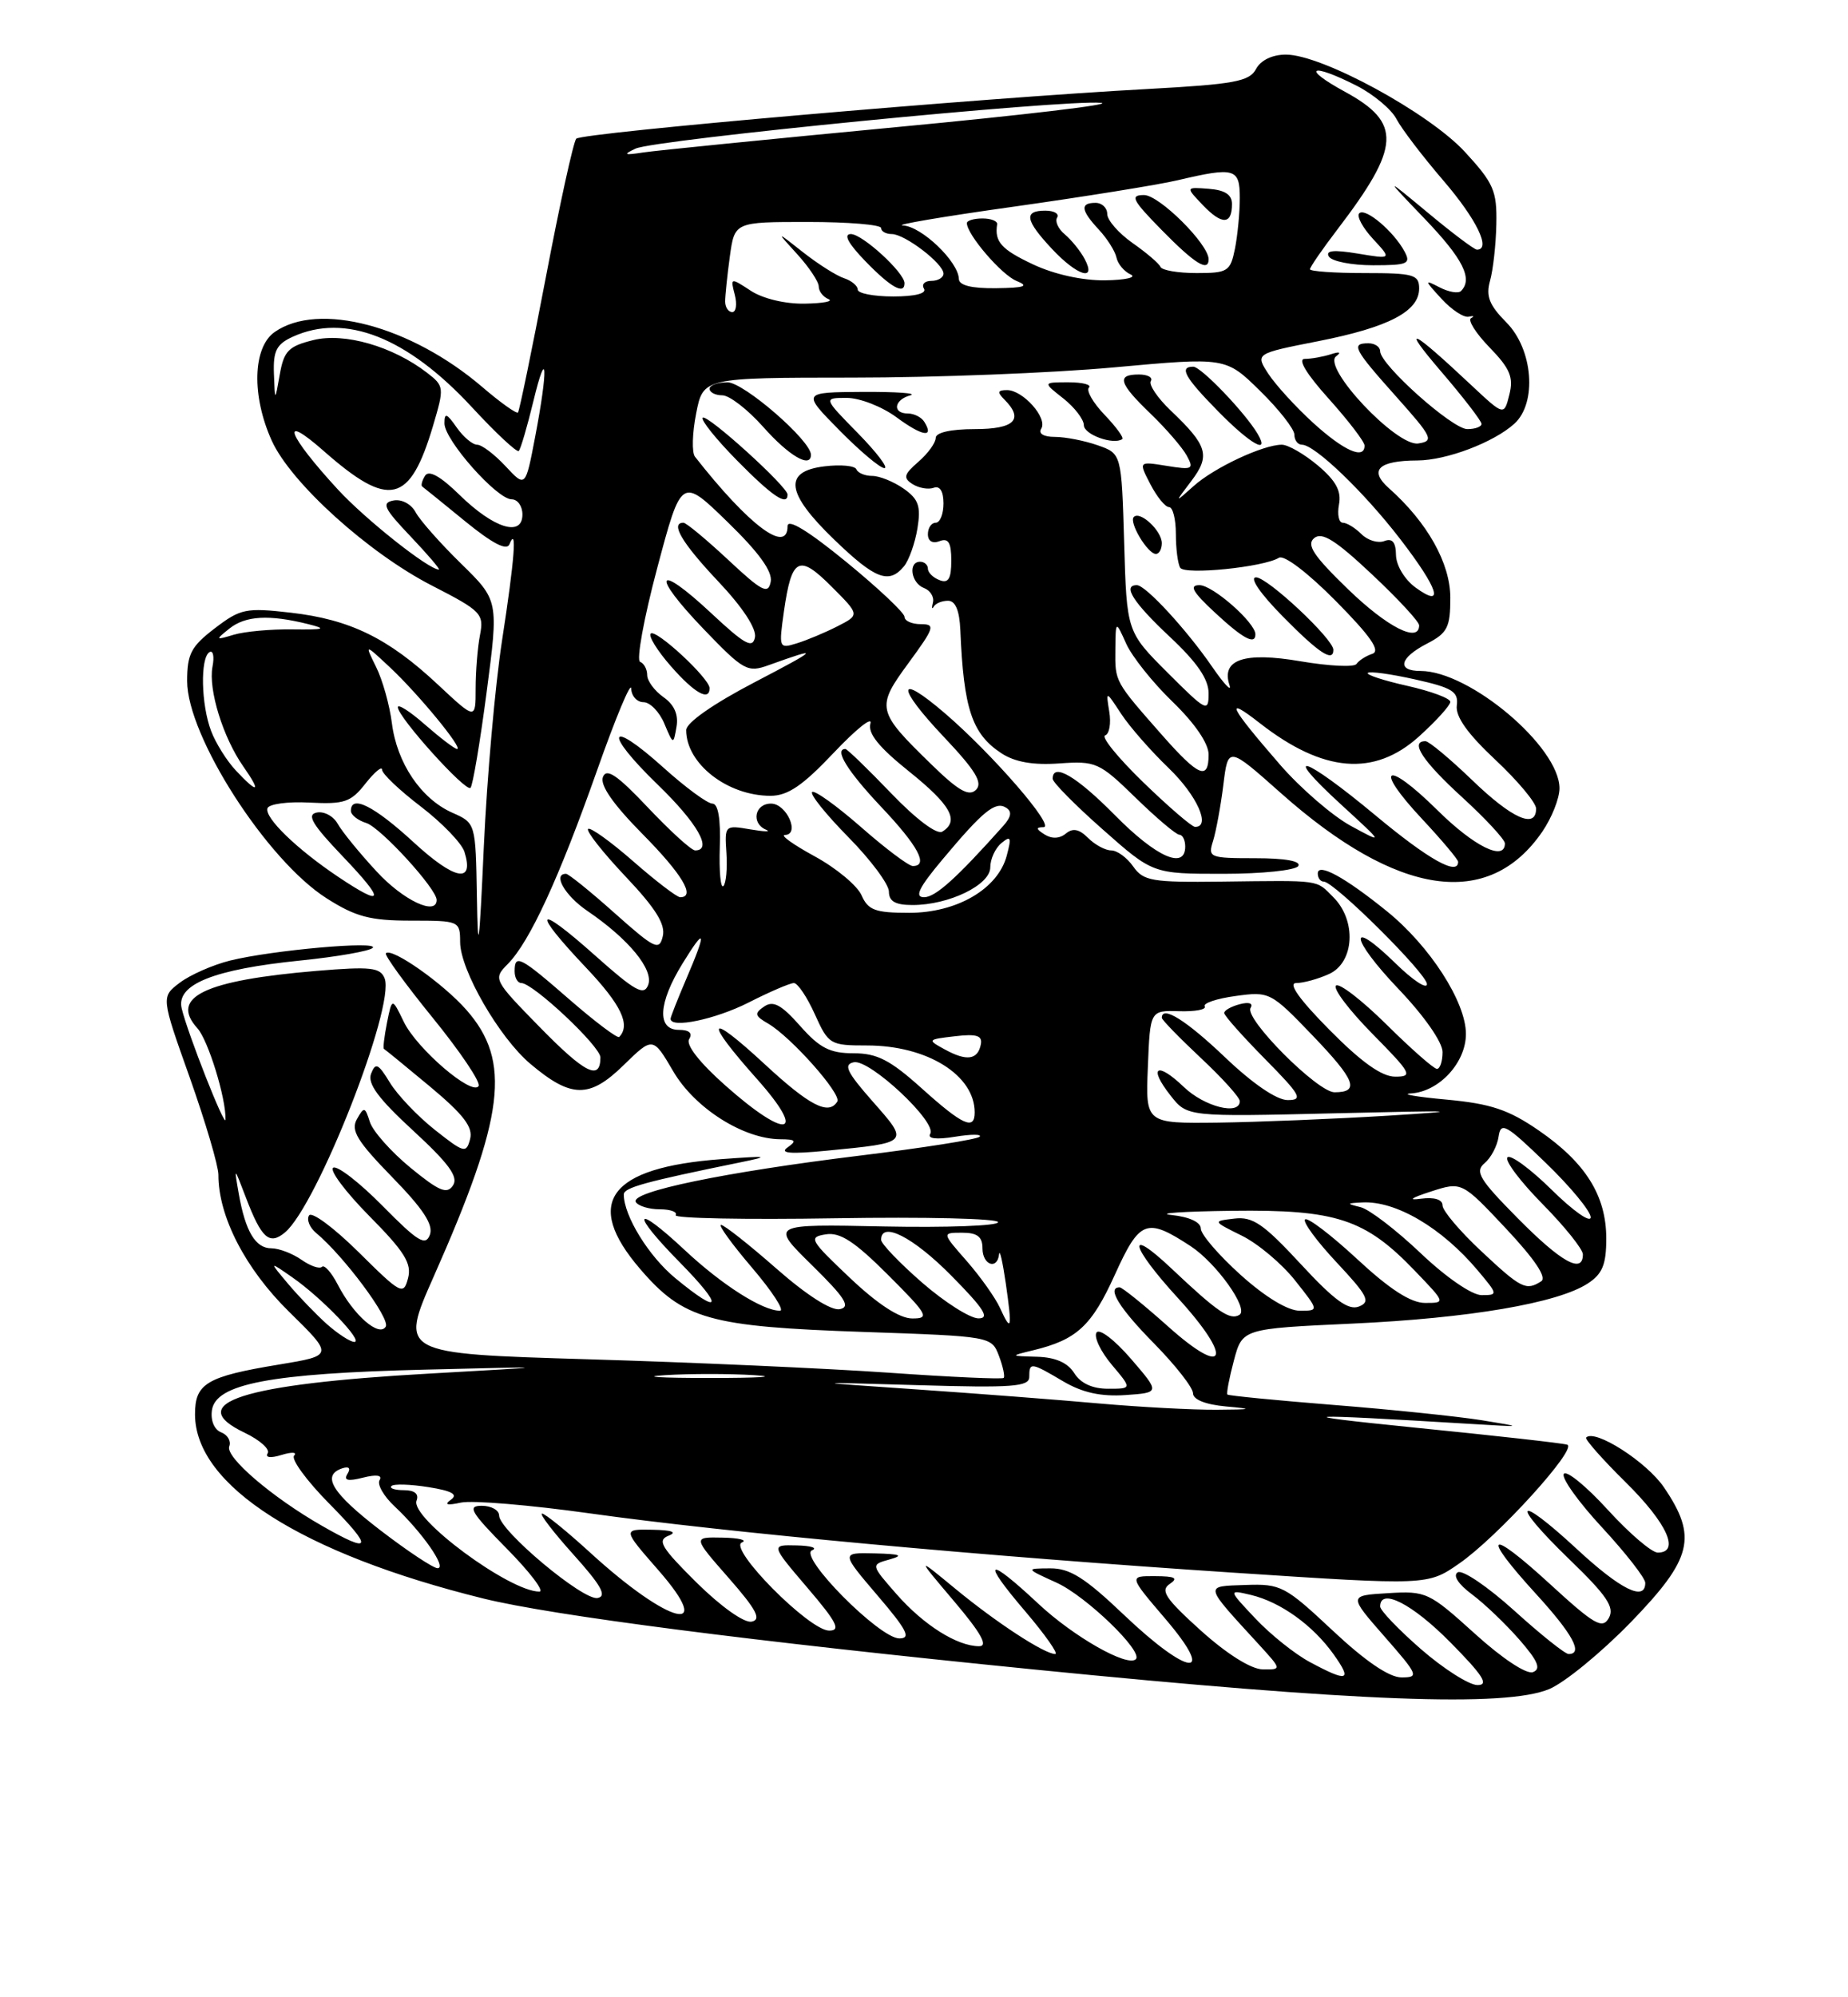 <?xml version="1.0" encoding="UTF-8" standalone="no"?>
<!DOCTYPE svg PUBLIC "-//W3C//DTD SVG 1.1//EN" "http://www.w3.org/Graphics/SVG/1.1/DTD/svg11.dtd" >
<svg xmlns="http://www.w3.org/2000/svg" xmlns:xlink="http://www.w3.org/1999/xlink" version="1.1" viewBox="0 0 237 256">
 <g >
 <path fill="currentColor"
d=" M 198.69 216.49 C 200.68 215.65 205.39 211.79 209.16 207.91 C 217.05 199.76 217.72 197.00 213.40 190.64 C 211.18 187.37 204.54 183.12 203.42 184.25 C 203.21 184.45 205.51 187.05 208.52 190.02 C 213.81 195.24 215.51 199.00 212.60 199.00 C 211.83 199.00 208.93 196.52 206.17 193.49 C 203.40 190.46 200.87 188.40 200.55 188.92 C 200.23 189.43 202.45 192.54 205.49 195.81 C 208.52 199.09 211.00 202.27 211.00 202.88 C 211.00 205.31 207.84 203.75 202.20 198.52 C 194.37 191.28 193.58 192.43 201.27 199.87 C 206.09 204.52 207.09 206.01 206.33 207.38 C 205.50 208.85 204.48 208.26 198.69 202.95 C 190.82 195.74 189.87 196.51 197.00 204.31 C 201.70 209.45 203.08 212.00 201.17 212.00 C 200.71 212.00 197.57 209.49 194.19 206.43 C 190.80 203.37 187.55 201.16 186.95 201.53 C 186.30 201.93 187.01 203.04 188.77 204.35 C 190.36 205.53 193.09 208.14 194.84 210.14 C 197.24 212.89 197.67 213.91 196.60 214.32 C 195.78 214.64 192.66 212.58 189.13 209.38 C 183.27 204.08 182.90 203.90 178.01 204.20 C 172.95 204.50 172.95 204.50 177.55 209.75 C 181.89 214.70 182.02 215.00 179.74 215.00 C 178.16 215.00 175.09 212.91 170.91 208.99 C 164.81 203.28 164.27 202.99 159.74 203.15 C 154.39 203.34 154.32 203.00 161.42 210.75 C 164.39 214.00 164.39 214.00 161.95 213.97 C 160.45 213.95 157.36 212.01 154.00 208.99 C 149.49 204.92 148.77 203.86 150.00 203.03 C 151.15 202.26 150.72 202.03 148.13 202.02 C 144.76 202.00 144.76 202.00 149.46 207.50 C 156.08 215.25 152.48 214.91 144.16 207.00 C 139.14 202.22 137.21 201.00 134.68 201.02 C 131.50 201.04 131.50 201.04 135.51 202.86 C 139.29 204.58 146.65 211.68 145.67 212.66 C 144.61 213.72 137.68 209.78 133.17 205.56 C 126.55 199.37 125.75 199.82 131.46 206.50 C 134.04 209.53 135.78 212.00 135.33 212.00 C 133.93 211.99 127.76 207.96 122.50 203.62 C 117.50 199.50 117.50 199.50 122.37 205.25 C 125.84 209.35 126.76 211.00 125.57 211.00 C 122.76 211.00 118.46 208.29 114.98 204.33 C 111.67 200.55 111.67 200.55 114.08 199.88 C 115.94 199.36 115.49 199.18 112.17 199.10 C 107.85 199.00 107.85 199.00 112.54 204.50 C 116.33 208.93 116.87 210.00 115.34 210.00 C 112.78 210.00 102.32 199.43 104.15 198.70 C 104.89 198.40 104.00 198.12 102.17 198.08 C 98.85 198.00 98.85 198.00 103.54 203.50 C 107.33 207.93 107.87 209.00 106.34 209.00 C 103.78 209.00 93.32 198.43 95.15 197.70 C 95.89 197.40 94.78 197.12 92.67 197.08 C 88.84 197.00 88.84 197.00 93.45 202.25 C 97.02 206.32 97.68 207.58 96.40 207.85 C 95.45 208.05 92.49 205.95 89.36 202.87 C 84.81 198.36 84.24 197.43 85.73 196.84 C 86.90 196.38 86.19 196.12 83.67 196.07 C 79.84 196.00 79.84 196.00 84.43 201.25 C 91.91 209.80 85.81 208.25 75.73 199.04 C 72.70 196.27 69.90 194.00 69.52 194.00 C 69.13 194.00 70.94 196.36 73.54 199.25 C 77.11 203.22 77.87 204.58 76.64 204.82 C 74.80 205.19 64.03 196.17 64.01 194.25 C 64.01 193.56 63.00 193.00 61.78 193.00 C 59.89 193.00 60.35 193.79 65.00 198.50 C 67.99 201.53 69.86 204.00 69.17 204.00 C 65.34 204.00 52.58 194.55 53.42 192.34 C 53.75 191.48 53.18 191.00 51.80 191.00 C 50.63 191.00 49.91 190.76 50.20 190.47 C 50.49 190.17 52.63 190.24 54.95 190.61 C 57.97 191.09 58.78 191.55 57.83 192.22 C 56.92 192.87 57.33 192.98 59.12 192.59 C 60.56 192.28 67.99 192.90 75.62 193.97 C 93.15 196.43 126.32 199.48 158.30 201.58 C 183.09 203.21 183.09 203.21 187.15 200.39 C 192.05 197.00 202.38 185.63 200.99 185.17 C 200.45 184.98 191.56 183.99 181.25 182.96 C 164.53 181.28 166.49 181.16 188.50 182.50 C 195.47 182.92 195.48 182.92 190.00 182.03 C 186.97 181.55 178.46 180.66 171.09 180.08 C 163.71 179.49 157.55 178.89 157.41 178.74 C 157.27 178.60 157.64 176.64 158.24 174.39 C 159.33 170.30 159.33 170.30 173.42 169.65 C 188.41 168.96 199.78 167.03 203.64 164.50 C 205.51 163.28 206.00 162.07 206.00 158.73 C 205.99 153.25 203.35 149.03 197.35 144.90 C 193.47 142.23 191.21 141.47 185.53 140.94 C 181.66 140.59 179.60 140.23 180.94 140.15 C 184.56 139.93 188.00 136.21 188.00 132.52 C 188.00 128.43 183.38 121.26 177.88 116.81 C 172.47 112.43 169.00 110.54 169.00 111.96 C 169.00 112.53 169.34 113.00 169.77 113.00 C 171.10 113.00 183.00 124.81 183.00 126.14 C 183.00 126.83 181.21 125.66 179.02 123.52 C 172.80 117.44 173.10 120.21 179.38 126.79 C 182.65 130.22 185.00 133.58 185.00 134.84 C 185.00 136.03 184.68 137.00 184.28 137.00 C 183.88 137.00 180.97 134.44 177.81 131.31 C 174.64 128.18 171.73 125.94 171.33 126.33 C 170.94 126.73 173.05 129.51 176.02 132.52 C 181.02 137.59 181.24 138.00 178.93 138.00 C 177.21 138.00 174.60 136.15 170.50 132.00 C 166.63 128.09 165.15 126.00 166.23 126.00 C 167.15 126.00 169.05 125.48 170.45 124.84 C 173.70 123.36 174.00 118.00 171.00 115.00 C 168.72 112.72 169.59 112.84 156.64 113.00 C 147.73 113.11 146.63 112.92 145.33 111.06 C 144.54 109.93 143.27 109.00 142.51 109.00 C 141.76 109.00 140.42 108.28 139.54 107.40 C 138.40 106.26 137.59 106.10 136.69 106.84 C 135.90 107.50 134.89 107.54 133.97 106.96 C 132.85 106.25 132.82 106.03 133.83 106.02 C 135.39 106.00 127.23 96.60 121.12 91.37 C 114.97 86.11 114.93 87.99 121.06 94.47 C 125.11 98.75 126.07 100.33 125.17 101.23 C 124.27 102.13 122.92 101.37 119.42 97.95 C 112.42 91.14 112.32 90.69 116.53 84.96 C 119.85 80.43 119.99 80.00 118.09 80.00 C 116.94 80.00 116.00 79.58 116.00 79.06 C 116.00 78.55 112.62 75.37 108.50 72.00 C 103.64 68.03 101.00 66.42 101.00 67.44 C 101.00 71.07 96.04 67.35 89.13 58.54 C 88.71 58.01 88.78 55.51 89.28 52.99 C 90.18 48.41 90.18 48.41 109.34 48.40 C 119.88 48.40 134.96 47.81 142.85 47.09 C 157.20 45.78 157.20 45.78 161.60 50.10 C 164.02 52.47 166.00 55.00 166.00 55.71 C 166.00 56.42 166.43 57.00 166.97 57.00 C 168.61 57.00 174.92 63.05 179.57 69.09 C 184.51 75.51 185.31 78.05 181.53 75.30 C 180.14 74.28 179.05 72.47 179.03 71.14 C 179.01 69.49 178.56 68.95 177.53 69.35 C 176.72 69.66 175.40 69.26 174.60 68.46 C 173.80 67.66 172.72 67.00 172.21 67.00 C 171.70 67.00 171.48 65.95 171.72 64.66 C 172.05 62.94 171.33 61.62 169.01 59.66 C 167.27 58.20 165.19 57.00 164.39 57.00 C 161.99 57.00 155.69 59.95 153.08 62.30 C 150.62 64.50 150.62 64.50 152.79 61.64 C 155.25 58.39 154.88 57.12 150.12 52.60 C 148.44 51.00 147.31 49.31 147.59 48.85 C 147.88 48.38 147.19 48.00 146.06 48.00 C 143.15 48.00 143.48 49.11 147.58 53.05 C 149.55 54.95 151.63 57.35 152.20 58.40 C 153.15 60.14 152.94 60.25 149.62 59.71 C 146.01 59.13 146.01 59.13 147.53 62.06 C 148.37 63.68 149.44 65.00 149.93 65.00 C 150.41 65.00 150.80 66.55 150.80 68.43 C 150.80 70.32 151.05 72.27 151.36 72.77 C 151.95 73.72 162.06 72.70 164.02 71.49 C 164.67 71.08 167.74 73.42 171.32 77.04 C 175.79 81.56 177.08 83.43 176.00 83.80 C 175.18 84.07 174.26 84.66 173.97 85.10 C 173.68 85.54 170.46 85.38 166.80 84.76 C 159.57 83.52 156.58 84.53 157.68 87.82 C 157.99 88.75 157.00 87.70 155.48 85.50 C 152.18 80.70 146.92 75.00 145.80 75.00 C 143.91 75.00 145.33 77.22 150.00 81.60 C 153.52 84.89 155.00 87.04 155.00 88.87 C 155.00 91.34 154.73 91.20 149.75 86.23 C 144.50 80.98 144.50 80.98 144.17 69.56 C 143.83 58.14 143.83 58.14 140.77 57.07 C 139.08 56.48 136.62 56.00 135.29 56.00 C 133.84 56.00 133.14 55.58 133.54 54.94 C 134.38 53.58 131.19 50.00 129.15 50.00 C 127.94 50.00 127.87 50.27 128.80 51.20 C 131.36 53.76 130.11 55.00 125.00 55.00 C 121.94 55.00 120.00 55.44 120.00 56.13 C 120.00 56.76 119.00 58.13 117.78 59.19 C 115.91 60.81 115.80 61.26 117.03 62.05 C 117.84 62.56 119.06 62.77 119.75 62.52 C 120.54 62.23 121.00 62.98 121.00 64.53 C 121.00 65.89 120.55 67.00 120.00 67.00 C 119.45 67.00 119.00 67.66 119.00 68.47 C 119.00 69.36 119.59 69.71 120.50 69.36 C 121.63 68.93 122.00 69.54 122.00 71.86 C 122.00 74.18 121.63 74.80 120.50 74.36 C 119.67 74.05 119.00 73.38 119.00 72.89 C 119.00 72.40 118.55 72.00 118.00 72.00 C 116.44 72.00 116.83 74.72 118.48 75.36 C 119.30 75.67 119.82 76.50 119.65 77.21 C 119.47 77.92 119.52 78.16 119.75 77.75 C 119.98 77.34 120.80 77.00 121.58 77.00 C 122.53 77.00 123.05 78.25 123.16 80.75 C 123.58 90.86 124.65 94.07 128.43 96.55 C 130.16 97.68 132.49 98.09 135.86 97.85 C 140.54 97.52 140.98 97.71 145.63 102.24 C 148.31 104.85 150.84 106.99 151.25 106.99 C 151.66 107.00 152.00 107.67 152.00 108.50 C 152.00 111.51 148.30 109.87 143.00 104.50 C 138.04 99.48 135.00 97.70 135.00 99.82 C 135.00 100.27 137.89 103.20 141.43 106.32 C 147.85 112.00 147.85 112.00 156.87 112.00 C 161.83 112.00 166.16 111.55 166.50 111.00 C 166.89 110.37 164.82 110.00 160.99 110.00 C 155.12 110.00 154.89 109.91 155.57 107.79 C 155.95 106.57 156.55 103.34 156.89 100.60 C 157.50 95.64 157.50 95.64 164.31 101.69 C 179.23 114.93 190.91 116.64 197.80 106.59 C 199.01 104.82 200.00 102.33 200.00 101.04 C 200.00 95.73 188.48 86.00 182.18 86.00 C 179.09 86.00 179.48 84.32 183.00 82.50 C 185.63 81.14 186.00 80.42 186.00 76.62 C 186.00 72.20 183.06 66.96 178.12 62.57 C 175.52 60.26 176.77 59.04 181.78 59.02 C 185.51 59.00 191.56 56.71 194.21 54.31 C 197.15 51.65 196.61 44.77 193.19 41.33 C 190.99 39.11 190.54 37.96 191.09 36.00 C 191.48 34.62 191.85 31.35 191.90 28.73 C 191.99 24.46 191.56 23.48 187.87 19.47 C 183.24 14.45 169.53 7.00 164.92 7.00 C 163.17 7.00 161.69 7.71 161.08 8.85 C 160.23 10.44 158.30 10.80 147.29 11.40 C 125.79 12.56 74.58 17.01 73.90 17.78 C 73.54 18.18 71.79 26.15 70.01 35.50 C 68.22 44.85 66.61 52.67 66.43 52.87 C 66.25 53.07 64.19 51.61 61.87 49.62 C 52.69 41.76 40.84 38.62 35.22 42.56 C 32.41 44.53 32.25 50.75 34.86 56.50 C 37.33 61.92 47.26 70.89 55.42 75.07 C 61.72 78.30 62.08 78.67 61.56 81.38 C 61.25 82.96 61.00 86.06 61.00 88.26 C 61.00 92.27 61.00 92.27 56.14 87.73 C 49.79 81.79 44.89 79.40 37.30 78.53 C 31.55 77.87 30.85 78.01 27.55 80.53 C 24.51 82.85 24.00 83.82 24.00 87.29 C 24.00 94.36 34.22 110.28 41.89 115.14 C 45.61 117.51 47.48 118.00 52.70 118.00 C 58.90 118.00 59.00 118.04 59.01 120.75 C 59.02 124.33 64.03 133.00 68.02 136.36 C 73.25 140.77 75.59 140.80 79.94 136.56 C 83.73 132.86 83.73 132.86 86.35 137.33 C 89.11 142.04 95.34 145.99 100.07 146.02 C 102.05 146.03 102.22 146.22 101.00 147.07 C 99.93 147.82 101.35 147.94 106.00 147.49 C 116.69 146.45 116.63 146.52 111.92 141.18 C 108.58 137.39 108.13 136.43 109.51 136.15 C 111.55 135.75 120.21 143.86 119.30 145.32 C 118.91 145.95 120.08 146.09 122.47 145.70 C 124.55 145.36 125.97 145.36 125.63 145.70 C 125.29 146.04 118.37 147.13 110.26 148.12 C 92.92 150.24 80.74 152.76 81.54 154.07 C 81.86 154.58 83.24 155.00 84.62 155.00 C 85.99 155.00 86.91 155.34 86.65 155.75 C 86.40 156.16 95.60 156.34 107.10 156.15 C 118.59 155.96 128.00 156.18 128.00 156.65 C 128.00 157.12 121.42 157.36 113.38 157.20 C 98.76 156.89 98.76 156.89 104.13 162.16 C 108.40 166.36 109.13 167.51 107.70 167.80 C 106.61 168.02 103.44 166.00 99.55 162.58 C 96.05 159.51 92.87 157.00 92.47 157.00 C 92.08 157.00 93.87 159.47 96.46 162.50 C 99.04 165.53 100.65 168.00 100.03 168.00 C 97.79 168.00 92.59 164.69 87.83 160.24 C 81.27 154.11 80.78 155.30 87.18 161.80 C 92.87 167.58 92.55 168.73 86.60 163.82 C 83.19 161.01 80.00 155.83 80.00 153.10 C 80.00 152.22 82.69 151.48 95.00 148.97 C 98.87 148.18 98.52 148.13 92.50 148.57 C 78.10 149.64 74.77 154.12 82.08 162.63 C 87.65 169.12 90.93 170.04 110.83 170.72 C 127.10 171.28 127.16 171.29 128.11 173.78 C 128.63 175.15 128.90 176.43 128.72 176.61 C 128.53 176.80 121.88 176.50 113.94 175.94 C 106.00 175.39 88.64 174.61 75.37 174.22 C 51.24 173.50 51.24 173.50 55.62 163.62 C 64.74 143.05 65.61 136.04 59.83 129.46 C 56.86 126.07 50.25 121.42 49.49 122.18 C 49.27 122.40 51.97 126.12 55.50 130.46 C 59.02 134.79 61.67 138.72 61.38 139.20 C 60.56 140.52 53.45 134.42 51.78 130.96 C 50.28 127.86 50.28 127.86 49.63 131.09 C 49.28 132.87 49.10 134.37 49.24 134.44 C 49.38 134.51 52.05 136.69 55.16 139.28 C 59.45 142.86 60.69 144.48 60.29 145.99 C 59.80 147.86 59.53 147.79 55.76 144.81 C 53.55 143.06 50.96 140.34 50.00 138.76 C 48.51 136.31 48.16 136.15 47.59 137.62 C 47.10 138.89 48.53 140.82 52.99 144.92 C 57.56 149.13 58.82 150.85 58.10 151.93 C 57.33 153.11 56.33 152.69 52.64 149.67 C 50.16 147.63 47.82 145.00 47.44 143.82 C 46.81 141.84 46.69 141.81 45.77 143.45 C 44.96 144.89 45.80 146.26 50.28 150.86 C 54.28 154.96 55.61 156.98 55.13 158.27 C 54.57 159.75 53.59 159.15 49.06 154.56 C 46.09 151.55 43.24 149.35 42.73 149.67 C 42.22 149.98 44.31 152.77 47.37 155.87 C 51.88 160.42 52.83 161.95 52.33 163.83 C 51.75 166.05 51.43 165.88 45.98 160.48 C 42.82 157.36 39.97 155.24 39.63 155.79 C 39.30 156.33 39.71 157.34 40.54 158.03 C 44.10 160.99 50.09 169.04 49.47 170.04 C 48.62 171.43 45.34 168.57 43.32 164.66 C 42.51 163.09 41.60 162.07 41.29 162.37 C 40.99 162.68 39.80 162.27 38.65 161.46 C 37.50 160.66 35.77 160.00 34.81 160.00 C 32.76 160.00 31.47 157.84 30.62 153.00 C 30.01 149.50 30.01 149.50 31.53 153.48 C 33.54 158.74 34.54 159.63 36.54 157.97 C 40.67 154.54 50.70 128.99 49.33 125.41 C 48.78 124.00 47.57 123.86 40.60 124.44 C 26.22 125.65 21.71 127.81 25.32 131.80 C 26.70 133.33 29.00 140.79 28.92 143.50 C 28.89 144.69 24.07 132.48 23.30 129.25 C 22.57 126.18 27.38 124.24 38.55 123.11 C 43.25 122.63 47.41 121.90 47.80 121.49 C 48.67 120.56 34.92 121.78 29.50 123.12 C 27.30 123.67 24.41 124.94 23.08 125.94 C 20.65 127.77 20.65 127.77 24.34 138.13 C 26.36 143.84 28.01 149.43 28.01 150.57 C 27.99 155.89 31.46 162.62 37.06 168.12 C 42.79 173.74 42.79 173.74 35.77 174.90 C 26.49 176.43 25.00 177.32 25.01 181.29 C 25.03 190.41 38.69 199.13 62.00 204.89 C 70.84 207.07 96.50 210.38 132.50 213.97 C 174.11 218.12 193.05 218.84 198.69 216.49 Z  M 171.00 83.29 C 171.00 81.90 162.56 74.00 161.08 74.00 C 160.20 74.00 161.61 76.07 164.50 79.00 C 169.14 83.71 171.00 84.94 171.00 83.29 Z  M 161.00 81.30 C 161.00 79.81 155.53 75.00 153.83 75.00 C 152.47 75.00 152.94 75.85 155.76 78.47 C 159.40 81.86 161.00 82.72 161.00 81.30 Z  M 115.93 72.59 C 116.57 71.81 117.35 69.62 117.66 67.72 C 118.12 64.88 117.81 63.98 115.89 62.63 C 114.60 61.73 112.79 61.00 111.86 61.00 C 110.93 61.00 110.02 60.62 109.83 60.16 C 109.65 59.69 107.81 59.52 105.75 59.77 C 100.41 60.41 100.78 63.19 107.00 69.18 C 112.25 74.24 114.00 74.91 115.93 72.59 Z  M 149.00 69.62 C 149.00 68.04 146.22 65.44 145.41 66.26 C 144.74 66.92 147.18 71.00 148.24 71.00 C 148.66 71.00 149.00 70.38 149.00 69.62 Z  M 101.00 63.39 C 101.00 62.37 90.66 53.01 90.12 53.54 C 89.85 53.82 91.83 56.29 94.52 59.02 C 99.04 63.61 101.00 64.93 101.00 63.39 Z  M 110.00 55.50 C 105.58 51.00 105.58 51.00 108.60 51.00 C 110.26 51.00 113.13 52.12 114.98 53.49 C 118.29 55.93 119.85 56.18 118.54 54.07 C 118.18 53.48 117.23 53.00 116.44 53.00 C 114.41 53.00 114.64 51.24 116.75 50.67 C 117.71 50.40 114.98 50.21 110.67 50.23 C 102.85 50.28 102.85 50.28 107.64 55.14 C 110.27 57.81 112.87 60.00 113.42 60.00 C 113.97 60.00 112.43 57.98 110.00 55.50 Z  M 104.00 58.29 C 104.00 56.47 95.38 49.00 93.29 49.00 C 92.03 49.00 91.00 49.38 91.00 49.83 C 91.00 50.29 91.74 50.67 92.64 50.67 C 93.55 50.67 95.91 52.50 97.89 54.73 C 101.18 58.44 104.00 60.08 104.00 58.29 Z  M 141.66 53.17 C 140.18 51.63 139.28 50.06 139.65 49.68 C 140.03 49.31 138.85 49.00 137.03 49.00 C 133.73 49.00 133.73 49.00 136.37 51.07 C 137.81 52.21 139.00 53.76 139.00 54.50 C 139.00 55.70 142.80 57.07 143.93 56.28 C 144.16 56.11 143.14 54.72 141.66 53.17 Z  M 161.30 55.63 C 159.72 52.93 154.04 47.00 153.03 47.00 C 151.18 47.00 151.93 48.36 156.21 52.71 C 160.31 56.89 162.91 58.38 161.30 55.63 Z  M 182.25 211.39 C 179.36 208.87 177.00 206.41 177.00 205.91 C 177.00 203.46 181.12 205.56 186.00 210.50 C 190.21 214.76 190.99 215.99 189.47 215.98 C 188.38 215.96 185.14 213.90 182.25 211.39 Z  M 168.00 213.04 C 166.07 212.01 162.93 209.50 161.00 207.45 C 157.50 203.74 157.50 203.74 160.44 204.43 C 164.23 205.34 168.37 208.31 171.03 212.04 C 173.46 215.45 172.87 215.65 168.00 213.04 Z  M 48.81 196.16 C 42.58 191.38 41.18 189.11 43.89 188.20 C 44.76 187.91 45.01 188.18 44.56 188.91 C 44.04 189.75 44.60 189.89 46.57 189.39 C 48.29 188.96 49.07 189.08 48.68 189.71 C 48.34 190.26 49.22 191.79 50.63 193.10 C 54.14 196.39 57.36 201.00 56.12 201.00 C 55.57 201.00 52.28 198.82 48.81 196.16 Z  M 41.30 195.57 C 34.90 191.92 28.88 186.76 29.40 185.39 C 29.66 184.72 29.20 183.91 28.37 183.59 C 27.48 183.25 26.99 182.07 27.18 180.75 C 27.66 177.37 34.69 176.03 54.50 175.55 C 71.50 175.13 71.50 175.13 55.00 176.06 C 31.04 177.40 23.42 179.85 31.38 183.64 C 33.32 184.57 34.65 185.75 34.33 186.27 C 33.98 186.83 34.71 186.92 36.12 186.48 C 37.43 186.08 38.15 186.12 37.72 186.57 C 37.30 187.02 39.31 189.77 42.19 192.69 C 47.94 198.51 47.71 199.24 41.30 195.57 Z  M 141.00 179.89 C 135.78 179.42 125.20 178.61 117.50 178.08 C 103.50 177.12 103.50 177.12 117.75 177.54 C 129.86 177.90 132.00 177.74 132.00 176.48 C 132.00 174.57 132.21 174.60 136.37 177.06 C 138.82 178.50 141.19 179.02 144.32 178.81 C 148.78 178.50 148.78 178.50 145.02 174.14 C 142.93 171.72 140.97 170.23 140.62 170.80 C 140.27 171.37 141.15 173.22 142.58 174.92 C 145.18 178.00 145.18 178.00 142.10 178.00 C 140.10 178.00 138.58 177.30 137.77 176.00 C 136.93 174.66 135.36 173.97 133.01 173.90 C 129.50 173.80 129.50 173.80 132.50 173.07 C 138.09 171.72 140.00 169.96 142.98 163.38 C 146.17 156.35 147.03 156.02 152.69 159.72 C 156.00 161.89 160.19 167.76 158.96 168.52 C 157.76 169.27 156.18 168.20 150.25 162.60 C 144.34 157.02 144.92 159.66 151.08 166.39 C 158.17 174.15 157.30 176.71 149.84 170.05 C 146.73 167.27 143.91 165.00 143.59 165.00 C 141.90 165.00 143.52 167.65 148.00 172.19 C 150.75 174.99 153.00 177.86 153.00 178.58 C 153.00 179.39 154.61 180.03 157.25 180.27 C 160.83 180.59 160.63 180.66 156.00 180.69 C 152.97 180.71 146.22 180.35 141.00 179.89 Z  M 85.25 176.26 C 88.41 176.06 93.59 176.06 96.75 176.26 C 99.91 176.46 97.33 176.62 91.00 176.62 C 84.67 176.62 82.09 176.46 85.25 176.26 Z  M 41.96 169.75 C 40.57 168.51 38.32 166.18 36.96 164.57 C 34.50 161.64 34.50 161.64 37.50 163.73 C 41.26 166.34 46.69 172.00 45.44 172.00 C 44.92 171.99 43.36 170.98 41.96 169.75 Z  M 128.24 167.63 C 127.64 166.32 125.72 163.62 123.97 161.62 C 120.79 158.00 120.79 158.00 123.40 158.00 C 125.33 158.00 126.00 158.51 126.00 160.00 C 126.00 162.15 127.91 162.82 128.13 160.75 C 128.21 160.06 128.59 161.75 128.99 164.50 C 129.83 170.35 129.71 170.86 128.24 167.63 Z  M 109.00 163.79 C 103.85 158.92 103.65 158.57 105.90 158.21 C 107.74 157.91 109.59 159.12 113.89 163.41 C 119.01 168.53 119.27 169.00 116.99 168.99 C 115.37 168.99 112.58 167.18 109.00 163.79 Z  M 118.25 164.39 C 115.36 161.87 113.00 159.41 113.00 158.91 C 113.00 156.46 117.12 158.56 122.00 163.50 C 126.21 167.76 126.99 168.99 125.47 168.98 C 124.38 168.96 121.14 166.90 118.25 164.39 Z  M 159.11 163.41 C 156.30 160.88 154.00 158.21 154.00 157.47 C 154.00 156.65 152.53 155.97 150.25 155.73 C 148.19 155.51 151.68 155.27 158.00 155.19 C 171.38 155.02 175.07 156.23 181.45 162.88 C 185.41 167.00 185.41 167.00 182.76 167.00 C 180.93 167.00 178.23 165.26 174.03 161.36 C 170.68 158.26 167.68 155.98 167.37 156.30 C 167.05 156.61 168.88 159.10 171.43 161.82 C 175.42 166.08 175.81 166.86 174.28 167.46 C 172.93 167.99 171.11 166.66 166.81 162.01 C 162.05 156.87 160.66 155.91 158.31 156.19 C 155.50 156.52 155.50 156.52 159.26 158.38 C 161.33 159.40 164.40 161.98 166.09 164.12 C 169.17 168.00 169.17 168.00 166.69 168.00 C 165.16 168.00 162.27 166.25 159.11 163.41 Z  M 182.18 160.61 C 179.05 157.64 175.60 155.00 174.50 154.73 C 172.65 154.27 172.67 154.22 174.70 154.12 C 179.01 153.89 184.91 157.36 189.52 162.84 C 192.12 165.93 192.13 166.00 190.01 166.00 C 188.77 166.00 185.45 163.72 182.18 160.61 Z  M 189.96 160.36 C 187.23 157.81 185.00 155.18 185.00 154.50 C 185.00 153.74 183.95 153.42 182.25 153.64 C 180.49 153.88 180.94 153.55 183.48 152.73 C 187.47 151.44 187.47 151.44 193.14 157.47 C 196.85 161.43 198.41 163.75 197.65 164.23 C 195.71 165.47 195.08 165.16 189.96 160.36 Z  M 194.67 156.17 C 189.72 151.17 189.11 150.16 190.39 149.09 C 191.21 148.41 192.02 146.87 192.19 145.68 C 192.47 143.74 193.12 144.10 198.25 149.06 C 201.41 152.11 204.00 155.25 204.00 156.02 C 204.00 156.79 201.76 155.22 199.02 152.52 C 196.29 149.83 193.72 147.94 193.33 148.34 C 192.94 148.73 194.95 151.41 197.81 154.31 C 200.66 157.20 203.00 160.11 203.00 160.78 C 203.00 163.33 200.24 161.80 194.67 156.17 Z  M 93.08 139.18 C 89.72 136.21 87.93 133.92 88.38 133.19 C 88.86 132.42 88.39 132.00 87.06 132.00 C 84.22 132.00 84.41 128.56 87.53 123.50 C 90.51 118.65 90.67 119.28 88.00 125.50 C 86.90 128.07 86.00 130.35 86.00 130.58 C 86.00 131.86 91.73 130.66 96.00 128.50 C 98.71 127.12 101.33 126.00 101.81 126.00 C 102.30 126.00 103.51 127.80 104.50 130.00 C 106.25 133.88 106.46 134.00 111.19 134.00 C 118.90 134.00 125.00 137.79 125.00 142.58 C 125.00 144.92 123.47 144.23 118.21 139.50 C 114.16 135.86 112.49 135.00 109.46 135.00 C 106.43 135.00 105.12 134.33 102.61 131.49 C 100.20 128.77 99.16 128.21 98.00 129.01 C 96.71 129.89 96.78 130.20 98.50 131.19 C 101.43 132.89 107.97 140.24 107.38 141.19 C 106.27 142.99 103.83 141.73 98.06 136.39 C 90.68 129.56 90.17 130.55 97.08 138.30 C 103.58 145.60 100.97 146.17 93.08 139.18 Z  M 147.21 136.75 C 147.50 129.50 147.50 129.50 151.22 129.61 C 153.27 129.67 154.74 129.40 154.50 128.99 C 154.25 128.59 156.03 127.99 158.46 127.66 C 162.81 127.06 162.98 127.15 168.36 132.75 C 173.82 138.44 174.43 140.00 171.15 140.00 C 168.97 140.00 159.55 130.54 160.38 129.19 C 160.75 128.59 160.19 128.40 159.00 128.71 C 157.90 129.00 157.00 129.50 157.00 129.84 C 157.00 130.17 159.35 132.81 162.22 135.72 C 166.81 140.37 167.16 141.00 165.14 141.00 C 163.73 141.00 160.64 138.89 157.09 135.50 C 152.11 130.76 149.00 128.82 149.00 130.46 C 149.00 130.71 151.25 133.02 154.00 135.60 C 156.75 138.17 159.00 140.66 159.00 141.14 C 159.00 143.00 154.46 141.86 151.82 139.32 C 148.35 136.00 147.22 136.74 150.12 140.42 C 152.26 143.15 152.26 143.15 171.38 142.69 C 187.09 142.31 188.27 142.36 178.00 143.00 C 171.12 143.42 161.32 143.82 156.21 143.89 C 146.91 144.00 146.91 144.00 147.21 136.75 Z  M 69.27 131.70 C 63.27 125.57 63.22 125.48 65.13 123.55 C 67.94 120.70 71.69 112.57 76.58 98.72 C 78.95 92.00 80.92 87.29 80.95 88.25 C 80.98 89.21 81.69 90.00 82.52 90.00 C 83.36 90.00 84.57 91.24 85.20 92.75 C 86.35 95.48 86.36 95.48 86.76 93.15 C 87.03 91.59 86.47 90.32 85.08 89.35 C 83.94 88.54 83.00 87.27 83.00 86.53 C 83.00 85.78 82.59 85.02 82.09 84.83 C 81.59 84.65 82.57 79.25 84.28 72.83 C 87.39 61.15 87.39 61.15 93.30 66.90 C 97.34 70.82 99.10 73.26 98.84 74.57 C 98.52 76.22 97.73 75.82 93.38 71.75 C 90.58 69.14 88.00 67.00 87.65 67.00 C 85.92 67.00 87.47 69.61 92.09 74.50 C 95.23 77.82 97.04 80.57 96.82 81.69 C 96.53 83.17 95.51 82.61 91.22 78.60 C 84.13 71.98 83.39 73.50 90.22 80.61 C 95.38 85.98 95.86 86.24 98.60 85.25 C 105.32 82.83 105.07 83.12 96.75 87.46 C 91.46 90.22 88.00 92.64 88.00 93.58 C 88.00 97.88 93.28 102.00 98.81 102.00 C 101.03 102.00 102.93 100.71 106.93 96.48 C 109.80 93.45 111.91 91.76 111.63 92.73 C 111.27 93.99 112.69 95.76 116.56 98.86 C 121.95 103.18 123.08 105.22 120.85 106.59 C 120.16 107.02 117.49 105.01 114.26 101.65 C 111.28 98.54 108.64 96.00 108.42 96.00 C 106.93 96.00 108.69 98.85 113.00 103.41 C 117.76 108.44 119.13 111.00 117.06 111.00 C 116.54 111.00 113.54 108.75 110.40 105.99 C 107.25 103.24 104.44 101.23 104.15 101.52 C 103.86 101.81 105.95 104.41 108.81 107.31 C 111.66 110.20 114.00 113.34 114.00 114.28 C 114.00 115.53 114.83 116.00 117.03 116.00 C 121.69 116.00 127.00 113.43 127.00 111.17 C 127.00 110.11 127.64 108.71 128.43 108.06 C 129.64 107.06 129.74 107.31 129.11 109.68 C 127.98 113.93 122.73 117.00 116.59 117.00 C 112.24 117.00 111.33 116.66 110.49 114.75 C 109.94 113.51 107.25 111.27 104.50 109.77 C 101.75 108.27 100.02 107.04 100.66 107.02 C 102.64 106.98 100.89 103.00 98.88 103.00 C 96.78 103.00 96.30 105.54 98.25 106.35 C 98.94 106.63 98.02 106.61 96.21 106.30 C 92.96 105.74 92.92 105.78 93.16 109.33 C 93.29 111.31 93.12 113.22 92.77 113.57 C 92.42 113.92 92.21 111.68 92.31 108.60 C 92.44 104.96 92.10 103.00 91.36 103.00 C 90.73 103.00 87.90 100.92 85.07 98.37 C 77.96 91.98 77.33 93.77 84.32 100.54 C 89.45 105.50 91.44 109.00 89.15 109.00 C 88.67 109.00 85.96 106.53 83.11 103.52 C 79.14 99.32 77.78 98.40 77.32 99.60 C 76.93 100.64 78.63 103.08 82.36 106.86 C 87.49 112.04 89.26 115.00 87.23 115.00 C 86.81 115.00 84.09 112.92 81.19 110.38 C 78.28 107.84 75.68 105.98 75.42 106.25 C 75.15 106.52 77.31 109.26 80.21 112.33 C 84.09 116.42 85.37 118.48 85.00 120.00 C 84.55 121.90 83.99 121.63 78.84 117.05 C 75.73 114.27 72.91 112.00 72.59 112.00 C 70.84 112.00 72.45 114.80 75.32 116.75 C 80.63 120.36 83.85 124.28 83.13 126.23 C 82.59 127.68 81.47 127.06 76.24 122.40 C 68.67 115.66 68.08 116.56 75.17 124.04 C 79.67 128.79 80.90 131.37 79.41 132.91 C 79.20 133.13 76.35 130.99 73.09 128.16 C 66.67 122.57 66.00 122.23 66.00 124.50 C 66.00 125.33 66.39 126.00 66.86 126.00 C 68.36 126.00 77.00 134.11 77.00 135.53 C 77.00 138.56 75.05 137.60 69.27 131.70 Z  M 91.00 88.20 C 91.00 86.95 84.10 80.56 83.45 81.21 C 83.14 81.53 84.30 83.41 86.04 85.39 C 89.06 88.84 91.00 89.93 91.00 88.20 Z  M 121.17 134.51 C 118.89 133.27 118.92 133.23 122.46 132.82 C 125.25 132.49 126.01 132.73 125.79 133.86 C 125.40 135.85 123.97 136.05 121.17 134.51 Z  M 61.16 114.99 C 61.00 105.49 61.00 105.49 58.01 104.17 C 54.00 102.39 50.91 97.82 50.26 92.70 C 49.97 90.39 49.06 87.15 48.24 85.50 C 46.76 82.50 46.76 82.50 49.97 85.50 C 53.60 88.88 59.46 96.00 58.62 96.00 C 58.32 96.00 56.48 94.60 54.53 92.90 C 52.59 91.19 51.01 90.18 51.02 90.65 C 51.05 91.94 59.73 101.57 60.34 100.98 C 60.63 100.70 61.56 95.18 62.41 88.71 C 63.95 76.96 63.95 76.96 59.12 72.23 C 56.46 69.63 53.84 66.67 53.30 65.65 C 52.73 64.60 51.51 63.95 50.46 64.15 C 48.90 64.45 49.23 65.16 52.65 68.75 C 54.87 71.09 56.50 73.00 56.28 73.00 C 54.97 73.00 46.86 66.57 43.34 62.75 C 36.86 55.72 35.75 52.73 41.51 57.80 C 49.93 65.21 52.56 64.60 55.55 54.53 C 56.99 49.67 56.97 49.48 54.77 47.78 C 50.37 44.39 44.17 42.60 40.19 43.59 C 37.01 44.37 36.41 44.98 35.88 48.00 C 35.26 51.50 35.26 51.50 35.13 47.91 C 35.02 44.97 35.46 44.11 37.55 43.16 C 44.27 40.10 52.20 43.21 60.51 52.18 C 63.59 55.51 66.30 58.04 66.53 57.80 C 66.77 57.56 67.61 54.70 68.40 51.44 C 70.17 44.11 70.32 47.16 68.63 56.00 C 67.39 62.50 67.39 62.50 64.83 59.75 C 63.42 58.24 61.79 57.00 61.19 57.00 C 60.60 57.00 59.41 56.00 58.56 54.78 C 57.28 52.95 57.00 52.86 57.00 54.27 C 57.00 56.41 63.73 64.00 65.62 64.00 C 66.38 64.00 67.00 64.87 67.00 65.94 C 67.00 68.87 63.33 67.73 58.93 63.43 C 56.47 61.02 54.99 60.21 54.51 60.98 C 54.12 61.61 53.96 62.24 54.15 62.36 C 54.34 62.49 56.82 64.50 59.66 66.82 C 63.13 69.65 64.99 70.62 65.33 69.77 C 66.33 67.28 66.00 71.65 64.39 82.07 C 63.50 87.81 62.45 99.70 62.05 108.50 C 61.46 121.54 61.29 122.74 61.16 114.99 Z  M 48.29 111.69 C 46.10 109.33 43.86 106.58 43.31 105.59 C 42.76 104.60 41.54 103.95 40.61 104.15 C 39.30 104.42 40.05 105.68 43.94 109.75 C 49.47 115.54 49.30 116.35 43.39 112.40 C 38.07 108.84 33.90 104.80 34.30 103.60 C 34.48 103.05 36.91 102.72 39.69 102.87 C 44.16 103.10 45.00 102.82 46.87 100.43 C 48.04 98.95 49.00 98.15 49.00 98.66 C 49.00 99.17 51.23 101.29 53.96 103.37 C 56.68 105.45 59.20 108.06 59.56 109.17 C 60.86 113.30 58.35 112.83 53.06 107.97 C 47.98 103.30 45.00 101.80 45.00 103.93 C 45.00 104.45 45.89 105.15 46.98 105.49 C 48.83 106.08 56.00 113.92 56.00 115.35 C 56.00 117.43 51.69 115.39 48.29 111.69 Z  M 120.88 110.15 C 126.06 103.96 127.65 102.66 129.02 103.52 C 129.81 104.00 129.70 104.69 128.67 105.85 C 122.68 112.56 119.97 115.00 118.51 115.00 C 117.24 115.00 117.84 113.77 120.88 110.15 Z  M 176.39 104.50 C 167.17 96.83 164.08 95.87 172.00 103.13 C 177.50 108.17 177.50 108.17 173.21 105.84 C 170.86 104.55 166.78 101.03 164.15 98.00 C 157.63 90.49 156.93 89.07 161.57 92.69 C 169.71 99.04 176.25 99.58 182.00 94.38 C 184.20 92.39 186.00 90.40 186.00 89.96 C 186.00 89.51 183.52 88.59 180.49 87.91 C 177.47 87.23 175.18 86.49 175.42 86.25 C 175.65 86.01 178.38 86.39 181.47 87.08 C 186.27 88.15 187.06 88.65 186.83 90.42 C 186.64 91.84 188.21 94.05 191.78 97.39 C 194.65 100.08 197.00 102.89 197.00 103.64 C 197.00 106.30 193.92 104.93 188.81 100.00 C 185.95 97.25 183.25 95.00 182.81 95.00 C 180.77 95.00 182.44 97.55 187.50 102.17 C 190.53 104.94 193.00 107.61 193.00 108.10 C 193.00 110.45 189.06 108.51 184.31 103.81 C 177.70 97.29 176.07 98.23 182.35 104.94 C 184.91 107.68 187.00 110.16 187.00 110.46 C 187.00 112.30 183.20 110.17 176.39 104.50 Z  M 146.62 100.27 C 143.39 97.14 141.19 94.44 141.73 94.26 C 142.27 94.08 142.51 92.71 142.26 91.22 C 141.82 88.50 141.82 88.50 143.79 91.50 C 144.87 93.15 147.62 96.28 149.88 98.45 C 153.52 101.95 155.35 106.04 153.25 105.98 C 152.84 105.97 149.85 103.40 146.62 100.27 Z  M 30.24 98.75 C 29.08 97.51 27.65 95.23 27.07 93.68 C 25.79 90.31 25.66 84.33 26.86 83.59 C 27.33 83.30 27.51 84.14 27.25 85.46 C 26.70 88.38 28.60 94.53 31.21 98.25 C 33.54 101.58 33.11 101.81 30.24 98.75 Z  M 149.06 94.25 C 142.94 87.30 143.00 87.41 143.04 83.29 C 143.08 79.50 143.08 79.50 144.43 82.50 C 145.17 84.15 147.85 87.51 150.39 89.96 C 153.23 92.71 155.00 95.29 155.00 96.71 C 155.00 100.07 153.74 99.55 149.06 94.25 Z  M 100.54 78.34 C 101.53 71.45 102.45 70.98 106.65 75.19 C 110.27 78.81 110.27 78.81 107.39 80.28 C 105.80 81.09 103.45 82.07 102.18 82.46 C 99.90 83.17 99.87 83.07 100.54 78.34 Z  M 29.44 80.55 C 31.49 78.92 34.53 78.75 39.50 79.99 C 41.99 80.61 41.64 80.72 37.50 80.67 C 34.75 80.63 31.38 80.94 30.00 81.35 C 27.60 82.07 27.58 82.04 29.44 80.55 Z  M 172.87 75.51 C 168.44 71.22 167.51 69.82 168.54 68.97 C 169.54 68.14 171.28 69.23 175.92 73.59 C 179.27 76.73 182.00 79.68 182.00 80.15 C 182.00 82.47 177.92 80.40 172.87 75.51 Z  M 168.42 54.21 C 166.18 52.17 163.59 49.33 162.66 47.91 C 160.98 45.32 160.98 45.32 169.06 43.73 C 178.10 41.95 182.00 39.91 182.00 36.98 C 182.00 35.20 181.31 35.00 175.00 35.00 C 171.15 35.00 168.00 34.78 168.00 34.51 C 168.00 34.24 169.59 31.93 171.54 29.38 C 179.63 18.78 179.80 15.75 172.50 11.77 C 166.77 8.65 168.08 7.98 174.01 11.00 C 176.17 12.11 178.45 14.02 179.09 15.25 C 179.73 16.49 182.45 20.05 185.13 23.17 C 189.38 28.12 191.26 32.00 189.41 32.00 C 189.08 32.00 186.27 29.89 183.16 27.30 C 177.50 22.61 177.50 22.61 182.75 28.08 C 187.63 33.18 188.92 35.75 187.37 37.30 C 187.02 37.65 185.78 37.43 184.62 36.83 C 182.64 35.80 182.66 35.90 184.86 38.29 C 186.15 39.70 187.73 40.74 188.36 40.59 C 188.99 40.45 189.12 40.53 188.66 40.78 C 188.20 41.02 189.27 42.72 191.04 44.54 C 193.66 47.24 194.13 48.36 193.57 50.58 C 192.89 53.30 192.89 53.30 188.69 49.37 C 180.95 42.10 179.55 41.46 184.79 47.58 C 187.66 50.92 190.00 53.96 190.00 54.33 C 190.00 54.70 189.18 55.00 188.18 55.00 C 186.25 55.00 177.00 46.74 177.00 45.02 C 177.00 44.46 176.32 44.00 175.50 44.00 C 173.22 44.00 173.59 44.72 179.06 50.84 C 183.72 56.06 183.94 56.53 181.89 56.84 C 179.11 57.27 169.49 47.04 171.36 45.66 C 172.06 45.14 171.79 45.04 170.67 45.41 C 169.66 45.73 168.16 46.00 167.33 46.00 C 166.38 46.00 167.53 47.91 170.41 51.11 C 172.93 53.92 175.00 56.62 175.00 57.11 C 175.00 58.96 172.36 57.79 168.42 54.21 Z  M 180.13 32.24 C 178.75 29.66 175.09 26.57 174.32 27.34 C 173.96 27.71 174.75 29.18 176.08 30.62 C 178.50 33.23 178.50 33.23 174.12 32.50 C 171.02 31.99 169.95 32.10 170.43 32.89 C 170.81 33.50 173.36 34.00 176.09 34.00 C 180.54 34.00 180.97 33.81 180.13 32.24 Z  M 93.00 38.64 C 93.00 37.89 93.27 35.29 93.60 32.87 C 94.21 28.45 94.21 28.45 103.60 28.45 C 108.77 28.45 113.00 28.80 113.00 29.23 C 113.00 29.65 113.61 30.00 114.37 30.00 C 116.04 30.00 121.00 33.79 121.00 35.07 C 121.00 35.58 120.30 36.00 119.44 36.00 C 118.58 36.00 118.16 36.45 118.50 37.00 C 118.88 37.61 117.34 38.00 114.56 38.00 C 112.05 38.00 110.00 37.60 110.00 37.12 C 110.00 36.63 109.21 35.98 108.25 35.66 C 107.29 35.35 104.92 33.85 103.00 32.34 C 99.50 29.58 99.50 29.58 102.25 32.59 C 103.76 34.25 105.00 36.11 105.00 36.72 C 105.00 37.33 105.56 38.06 106.25 38.34 C 106.94 38.62 105.57 38.88 103.21 38.92 C 100.71 38.97 97.83 38.28 96.29 37.27 C 93.69 35.57 93.66 35.57 94.23 37.77 C 94.55 39.00 94.40 40.00 93.91 40.00 C 93.41 40.00 93.00 39.39 93.00 38.64 Z  M 116.00 36.30 C 116.00 34.95 110.60 30.00 109.12 30.00 C 108.13 30.00 108.78 31.21 111.00 33.50 C 114.23 36.83 116.00 37.83 116.00 36.30 Z  M 122.97 35.75 C 122.91 33.53 118.17 29.00 115.80 28.90 C 114.53 28.85 120.92 27.76 130.00 26.49 C 139.07 25.21 148.53 23.69 151.00 23.11 C 158.35 21.38 159.00 21.57 159.00 25.37 C 159.00 27.23 158.72 30.16 158.38 31.87 C 157.79 34.79 157.47 35.00 153.46 35.00 C 151.10 35.00 149.02 34.65 148.83 34.21 C 148.65 33.78 147.04 32.40 145.25 31.15 C 143.46 29.89 142.00 28.22 142.00 27.43 C 142.00 26.64 141.32 26.00 140.50 26.00 C 138.49 26.00 138.61 26.95 140.93 29.44 C 141.98 30.57 143.00 32.17 143.18 33.00 C 143.35 33.83 144.18 34.81 145.00 35.18 C 145.82 35.55 144.36 35.89 141.74 35.93 C 138.85 35.97 135.21 35.17 132.49 33.89 C 128.41 31.97 127.53 30.99 127.88 28.75 C 127.95 28.34 127.10 28.00 126.00 28.00 C 124.90 28.00 124.00 28.27 124.00 28.60 C 124.00 30.06 128.45 35.24 130.37 36.01 C 132.02 36.68 131.42 36.89 127.75 36.94 C 124.60 36.98 122.99 36.58 122.97 35.75 Z  M 139.09 33.17 C 138.55 32.16 137.41 30.76 136.57 30.05 C 135.72 29.35 135.27 28.37 135.57 27.89 C 135.87 27.40 135.19 27.00 134.06 27.00 C 131.26 27.00 131.47 28.22 134.90 31.89 C 138.16 35.38 140.69 36.15 139.09 33.17 Z  M 155.00 33.23 C 155.00 31.29 148.67 25.00 146.72 25.00 C 144.88 25.00 145.19 25.62 149.00 29.50 C 153.22 33.80 155.00 34.91 155.00 33.23 Z  M 158.00 26.15 C 158.00 24.95 157.09 24.36 155.02 24.20 C 152.04 23.97 152.04 23.97 154.27 26.30 C 156.72 28.86 158.00 28.81 158.00 26.15 Z  M 81.50 19.05 C 83.91 17.90 136.47 12.73 141.19 13.18 C 143.01 13.36 131.22 14.76 115.00 16.29 C 98.78 17.83 84.15 19.29 82.50 19.54 C 80.03 19.92 79.86 19.83 81.50 19.05 Z "/>
</g>
</svg>